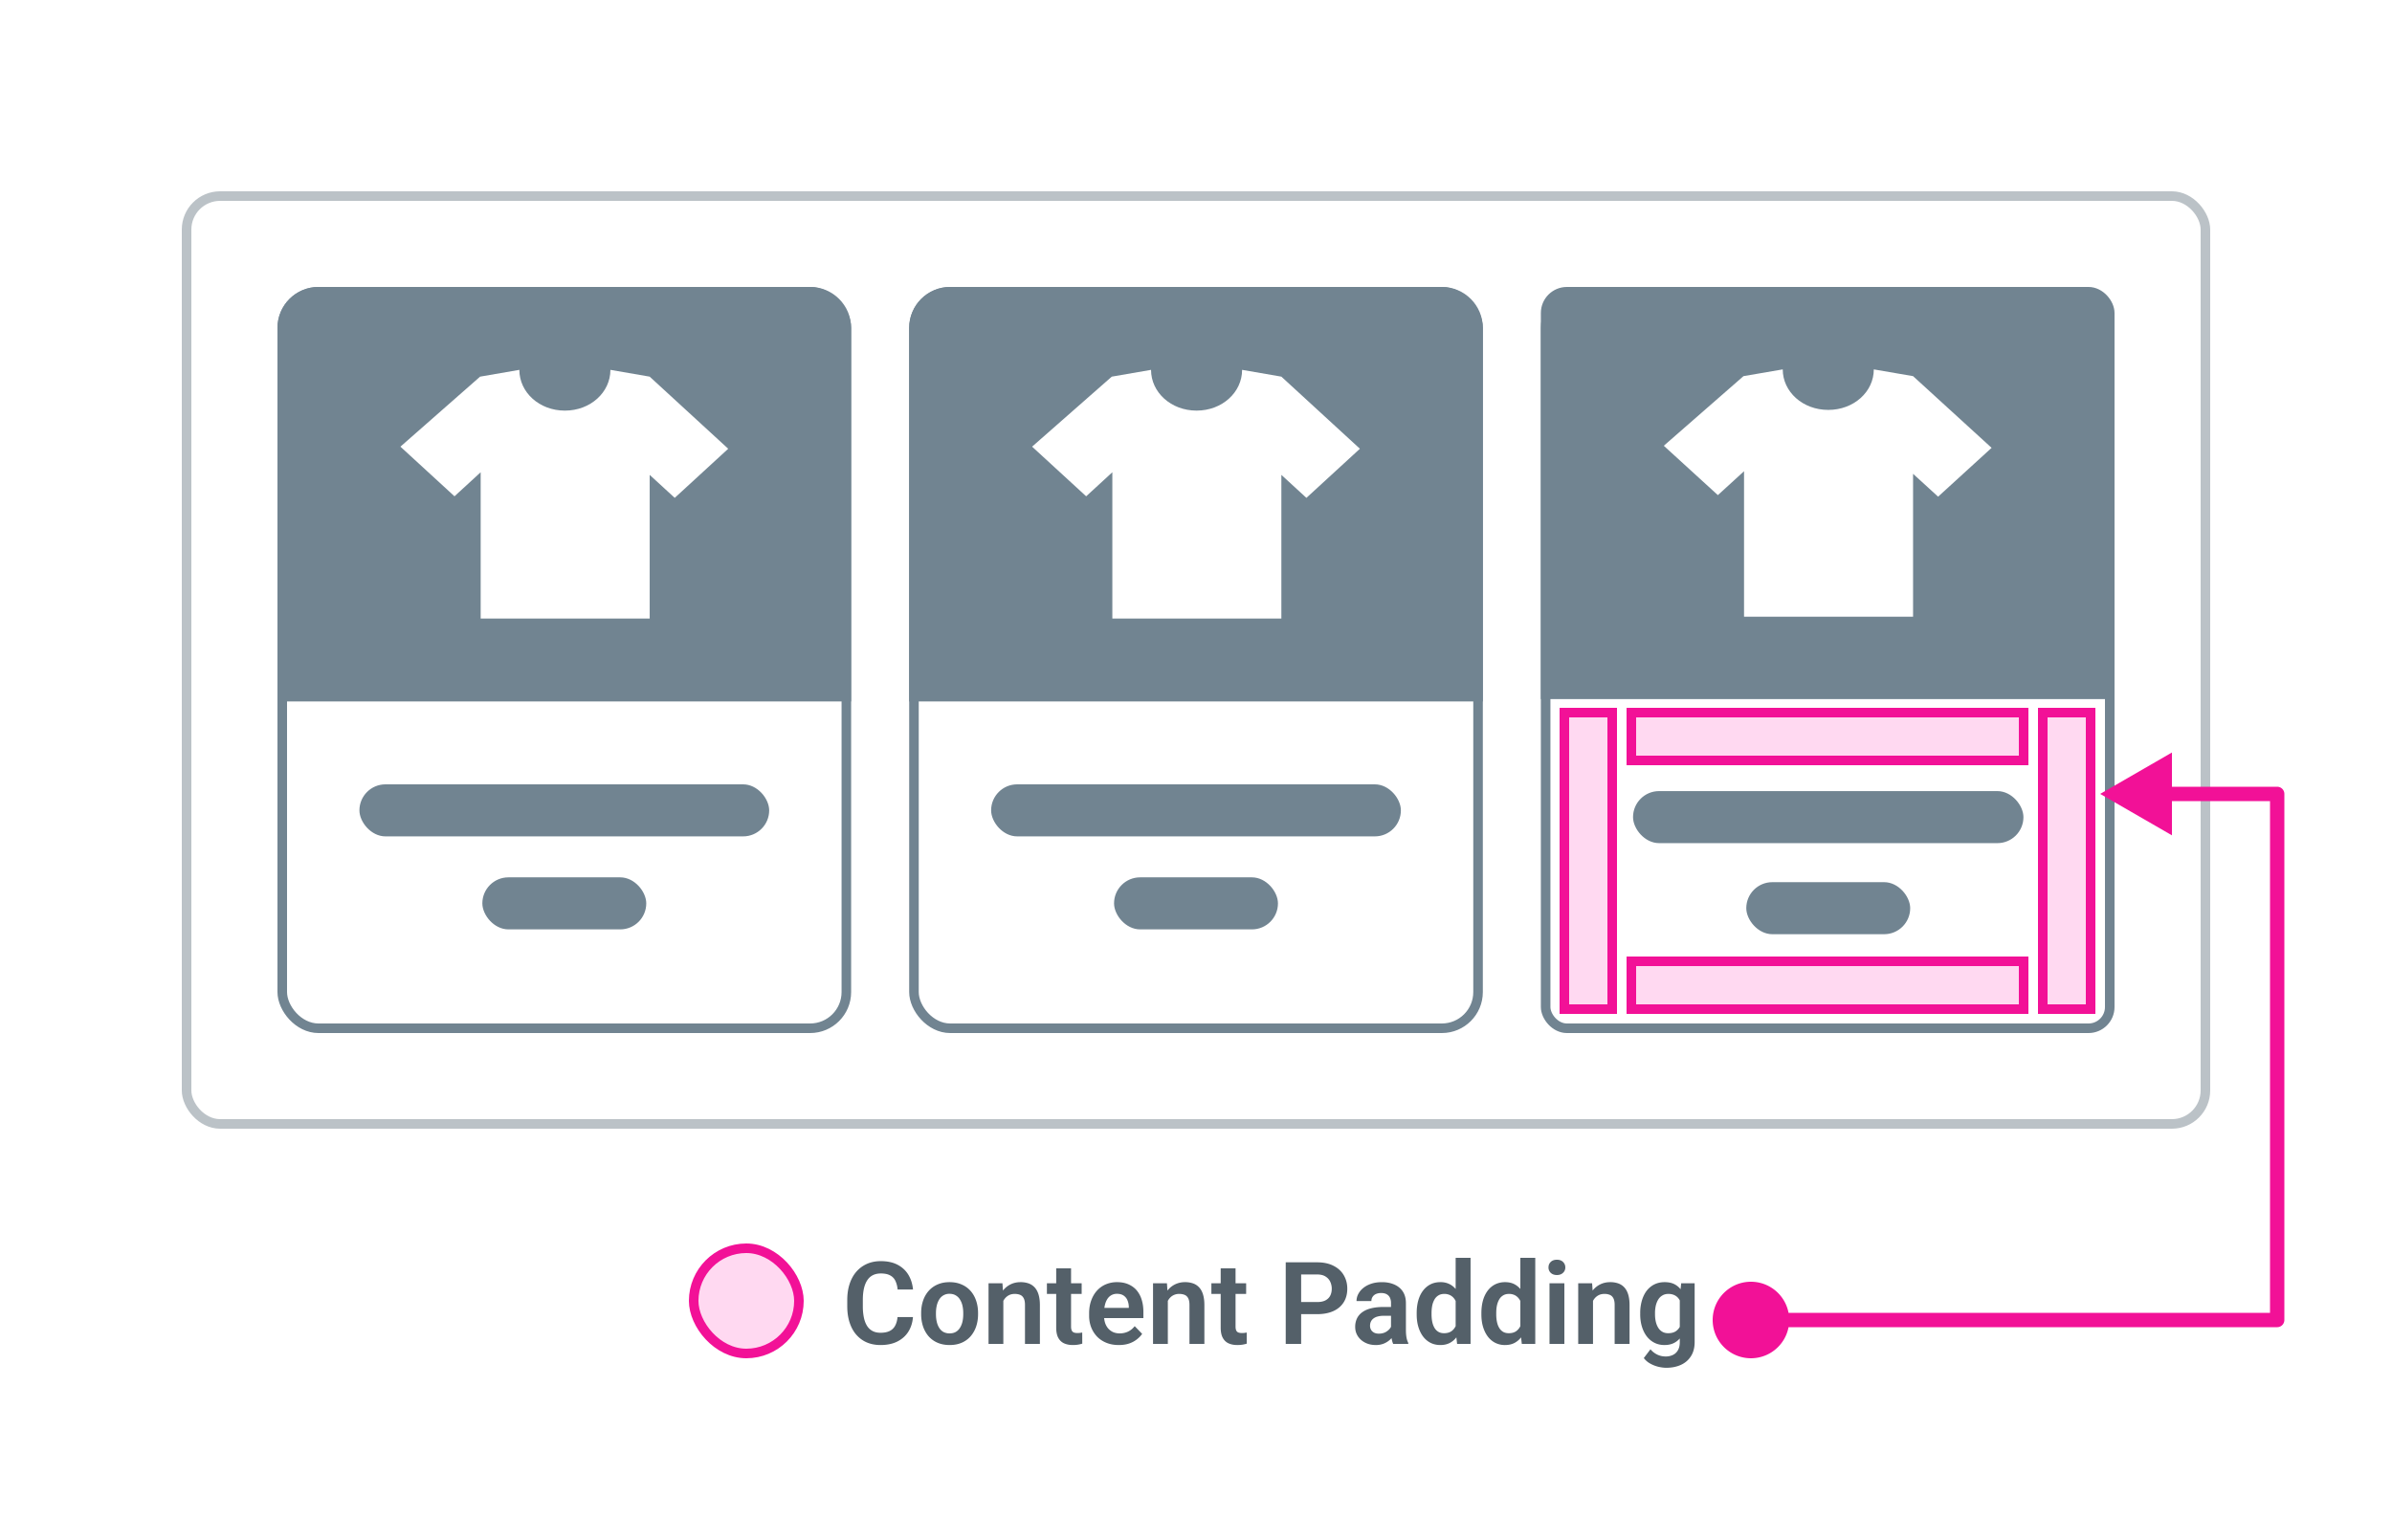 <svg xmlns="http://www.w3.org/2000/svg" width="250" height="161" fill="none" xmlns:v="https://vecta.io/nano"><path fill="#fff" d="M0 0h250v161H0z"/><rect x="72.5" y="130.5" width="11" height="11" rx="5.5" fill="#ffd9f1" stroke="#f21197"/><path d="M93.807 137.693h1.611c-.043.571-.201 1.077-.475 1.518s-.654.781-1.143 1.031-1.08.375-1.775.375c-.535 0-1.018-.094-1.447-.281s-.791-.463-1.096-.815-.531-.781-.691-1.277-.24-1.06-.24-1.682v-.65c0-.621.082-1.182.246-1.682s.398-.925.703-1.277.678-.629 1.107-.82.918-.287 1.453-.287c.695 0 1.283.129 1.764.386s.853.604 1.119 1.049.426.957.48 1.535h-1.611a2.53 2.53 0 0 0-.234-.914 1.23 1.23 0 0 0-.551-.568c-.242-.133-.564-.199-.967-.199-.312 0-.588.058-.826.176s-.43.293-.586.527-.273.519-.352.867-.117.742-.117 1.195v.662a5.85 5.85 0 0 0 .106 1.167c.07.343.18.634.328.873s.34.419.574.544.514.188.838.188c.394 0 .715-.063.961-.188a1.27 1.27 0 0 0 .568-.55c.133-.242.217-.543.252-.903zm2.467-.298v-.124c0-.464.066-.892.199-1.283a2.97 2.97 0 0 1 .58-1.025 2.61 2.61 0 0 1 .932-.674c.367-.164.785-.246 1.254-.246.477 0 .899.082 1.266.246a2.59 2.59 0 0 1 .937.674c.254.289.448.631.58 1.025s.2.819.2 1.283v.124c0 .46-.067.888-.2 1.283a3.03 3.03 0 0 1-.58 1.025 2.6 2.6 0 0 1-.931.674c-.367.16-.787.24-1.26.24s-.889-.08-1.26-.24a2.6 2.6 0 0 1-.937-.674c-.254-.293-.447-.635-.58-1.025a4 4 0 0 1-.199-1.283zm1.547-.124v.124c0 .277.027.537.082.779a2.07 2.07 0 0 0 .252.638c.113.184.26.329.439.434a1.33 1.33 0 0 0 .656.152c.25 0 .465-.05.644-.152s.327-.25.44-.434.203-.396.258-.638.082-.502.082-.779v-.124c0-.273-.028-.529-.082-.767a2.01 2.01 0 0 0-.258-.639 1.23 1.23 0 0 0-.445-.439c-.18-.11-.397-.164-.65-.164a1.21 1.21 0 0 0-.644.164c-.18.105-.326.252-.439.439s-.197.397-.252.639-.082.494-.082.767zm7.043-1.757v4.986h-1.547v-6.34h1.454l.093 1.354zm-.246 1.588h-.457a4.19 4.19 0 0 1 .188-1.254c.121-.375.291-.698.509-.967a2.29 2.29 0 0 1 .791-.621c.305-.145.645-.217 1.02-.217a2.49 2.49 0 0 1 .826.129c.246.086.457.223.633.41s.316.434.41.738.147.672.147 1.114v4.066h-1.559v-4.078c0-.289-.043-.518-.129-.686s-.203-.287-.363-.357-.35-.106-.58-.106c-.239 0-.448.049-.627.147s-.324.225-.446.392-.207.362-.269.581a2.55 2.55 0 0 0-.094.709zm8.432-2.942v1.113h-3.633v-1.113h3.633zm-2.66-1.558h1.552v6.07c0 .187.026.332.077.433s.127.17.228.206.223.052.363.052c.102 0 .196-.006.282-.017l.216-.035.006 1.16c-.129.043-.275.078-.439.105s-.342.041-.545.041c-.348 0-.652-.058-.914-.176s-.465-.314-.61-.58-.216-.625-.216-1.066v-6.193zm6.539 8.015c-.481 0-.912-.078-1.295-.234s-.709-.373-.979-.651c-.265-.281-.47-.607-.615-.978a3.4 3.4 0 0 1-.211-1.207v-.235c0-.488.07-.931.211-1.33s.34-.748.598-1.037.566-.511.925-.668a2.96 2.96 0 0 1 1.19-.234c.449 0 .846.076 1.189.228s.631.36.862.633a2.77 2.77 0 0 1 .521.985c.117.379.176.799.176 1.259v.651h-4.969v-1.067h3.446v-.117c-.008-.246-.055-.47-.141-.674a1.08 1.08 0 0 0-.398-.492c-.18-.125-.413-.187-.698-.187a1.16 1.16 0 0 0-.603.152 1.21 1.21 0 0 0-.422.422 2.06 2.06 0 0 0-.246.644c-.055.25-.082.528-.082.832v.235a2.49 2.49 0 0 0 .105.738 1.77 1.77 0 0 0 .322.592c.145.164.317.293.516.387a1.69 1.69 0 0 0 .691.134 2.01 2.01 0 0 0 .879-.187c.266-.129.496-.318.692-.568l.779.808c-.133.195-.312.383-.539.563a2.76 2.76 0 0 1-.809.439c-.316.109-.681.164-1.095.164zm5.127-5.103v4.986h-1.547v-6.34h1.453l.094 1.354zm-.246 1.588h-.457c.003-.461.066-.879.187-1.254a2.95 2.95 0 0 1 .51-.967 2.27 2.27 0 0 1 .791-.621 2.34 2.34 0 0 1 1.019-.217 2.5 2.5 0 0 1 .827.129c.246.086.457.223.632.41.18.188.317.434.411.738s.146.672.146 1.114v4.066h-1.559v-4.078c0-.289-.043-.518-.128-.686s-.204-.287-.364-.357-.349-.106-.58-.106a1.29 1.29 0 0 0-.627.147c-.176.094-.324.225-.445.392s-.207.362-.27.581-.093.455-.093.709zm8.431-2.942v1.113h-3.633v-1.113h3.633zm-2.66-1.558h1.553v6.07c0 .187.025.332.076.433s.127.17.229.206.222.052.363.052a2.22 2.22 0 0 0 .281-.017l.217-.035.006 1.16c-.129.043-.276.078-.44.105s-.342.041-.545.041c-.347 0-.652-.058-.914-.176s-.465-.314-.609-.58-.217-.625-.217-1.066v-6.193zm10.078 4.787h-2.197v-1.266h2.197c.36 0 .651-.059.873-.176s.393-.285.498-.492.159-.451.159-.721a1.71 1.71 0 0 0-.159-.732c-.105-.227-.271-.41-.498-.551s-.513-.211-.873-.211h-1.67v7.26h-1.611v-8.531h3.281c.664 0 1.231.119 1.699.357.473.235.832.561 1.079.979s.375.886.375 1.418c0 .55-.125 1.025-.375 1.423s-.606.706-1.079.92c-.468.215-1.035.323-1.699.323zm7.723 1.763v-2.923a1.29 1.29 0 0 0-.111-.557.81.81 0 0 0-.34-.363c-.153-.086-.346-.129-.58-.129-.207 0-.389.035-.545.105a.8.8 0 0 0-.352.299c-.082.125-.123.27-.123.434h-1.553c0-.262.063-.51.188-.745a1.99 1.99 0 0 1 .533-.632c.234-.188.514-.334.838-.44s.695-.158 1.102-.158c.48 0 .908.082 1.283.246s.675.402.89.727.328.732.328 1.224v2.766c0 .316.02.588.059.814s.106.416.188.58v.1h-1.577c-.074-.16-.13-.363-.17-.609s-.058-.496-.058-.739zm.217-2.513l.011.92h-.978c-.242 0-.455.025-.639.076a1.18 1.18 0 0 0-.451.211.86.86 0 0 0-.264.328c-.058.125-.088.267-.088.428s.036.296.106.421.18.225.316.299c.141.071.305.106.493.106.273 0 .511-.055.714-.164.203-.114.362-.25.475-.41s.174-.313.182-.458l.445.668a2.62 2.62 0 0 1-.246.51 2.3 2.3 0 0 1-.422.504c-.172.156-.379.285-.621.387a2.18 2.18 0 0 1-.844.152c-.41 0-.777-.082-1.101-.246s-.581-.389-.768-.674-.281-.609-.281-.972a2.02 2.02 0 0 1 .187-.891 1.7 1.7 0 0 1 .557-.65c.246-.18.551-.315.914-.405s.787-.14 1.26-.14h1.043zm6.539 2.513V131.5h1.558v9h-1.406l-.152-1.348zm-4.073-1.746v-.123c0-.484.055-.924.165-1.318s.277-.74.492-1.026.474-.505.779-.662.658-.234 1.049-.234a2.05 2.05 0 0 1 .99.228c.285.153.527.37.727.651a3.46 3.46 0 0 1 .486 1.002c.121.383.209.805.264 1.265v.334c-.055.45-.143.862-.264 1.237s-.283.703-.486.984-.442.492-.727.645-.619.228-1.002.228-.734-.08-1.043-.24a2.29 2.29 0 0 1-.779-.674c-.211-.289-.373-.629-.486-1.019s-.165-.817-.165-1.278zm1.553-.123v.123c0 .274.024.53.071.768s.123.449.228.633.24.32.404.422.371.152.61.152c.304 0 .554-.067.75-.199s.353-.323.463-.557.179-.506.211-.803v-.92c-.016-.234-.057-.451-.124-.65-.062-.199-.152-.371-.269-.516a1.21 1.21 0 0 0-.422-.34 1.35 1.35 0 0 0-.598-.123c-.238 0-.441.053-.609.159a1.16 1.16 0 0 0-.41.427 2.14 2.14 0 0 0-.234.639 4.12 4.12 0 0 0-.071.785zm9.281 1.869V131.5h1.559v9h-1.406l-.153-1.348zm-4.072-1.746v-.123c0-.484.055-.924.164-1.318s.278-.74.492-1.026.475-.505.78-.662a2.29 2.29 0 0 1 1.049-.234c.378 0 .709.076.99.228s.527.37.726.651.366.615.487 1.002.209.805.263 1.265v.334c-.054.45-.142.862-.263 1.237s-.284.703-.487.984-.441.492-.726.645-.619.228-1.002.228a2.23 2.23 0 0 1-1.043-.24 2.28 2.28 0 0 1-.779-.674c-.211-.289-.373-.629-.487-1.019s-.164-.817-.164-1.278zm1.553-.123v.123c0 .274.023.53.07.768s.123.449.229.633.24.32.404.422.371.152.609.152c.305 0 .555-.067.75-.199a1.35 1.35 0 0 0 .463-.557c.11-.238.18-.506.211-.803v-.92a2.54 2.54 0 0 0-.123-.65c-.062-.199-.152-.371-.269-.516a1.22 1.22 0 0 0-.422-.34 1.35 1.35 0 0 0-.598-.123c-.238 0-.441.053-.609.159a1.16 1.16 0 0 0-.41.427c-.106.184-.184.397-.235.639s-.07.504-.07.785zm7.119-3.123v6.34h-1.553v-6.34h1.553zm-1.658-1.658c0-.231.078-.422.234-.574s.375-.229.645-.229.482.076.638.229.241.343.241.574-.08.416-.241.568-.369.229-.638.229-.485-.076-.645-.229a.76.76 0 0 1-.234-.568zm4.652 3.012v4.986h-1.547v-6.34h1.453l.094 1.354zm-.246 1.588h-.457c.004-.461.066-.879.188-1.254s.291-.698.509-.967a2.29 2.29 0 0 1 .791-.621c.305-.145.645-.217 1.02-.217a2.49 2.49 0 0 1 .826.129c.246.086.457.223.633.41s.316.434.41.738.146.672.146 1.114v4.066h-1.558v-4.078c0-.289-.043-.518-.129-.686s-.203-.287-.363-.357a1.42 1.42 0 0 0-.58-.106c-.239 0-.448.049-.627.147s-.325.225-.446.392-.207.362-.269.581a2.55 2.55 0 0 0-.094.709zm9.463-2.942h1.406v6.147c0 .574-.125 1.06-.375 1.459s-.592.707-1.037.914-.963.316-1.553.316c-.254 0-.529-.035-.826-.105a3.37 3.37 0 0 1-.849-.334 2.1 2.1 0 0 1-.674-.58l.697-.915a2.13 2.13 0 0 0 .715.557c.266.129.553.193.861.193a1.67 1.67 0 0 0 .797-.175 1.16 1.16 0 0 0 .51-.504c.121-.219.181-.488.181-.809v-4.717l.147-1.447zm-4.283 3.246v-.123a4.59 4.59 0 0 1 .176-1.318c.117-.399.285-.74.503-1.026.223-.285.491-.505.803-.662.317-.156.672-.234 1.067-.234.418 0 .769.076 1.054.228a1.94 1.94 0 0 1 .715.651c.192.281.34.615.445 1.002.11.383.194.805.252 1.265v.334c-.054.45-.142.862-.263 1.237a3.59 3.59 0 0 1-.469.984 2.06 2.06 0 0 1-.727.645c-.289.152-.628.228-1.019.228s-.742-.08-1.055-.24-.58-.385-.803-.674c-.218-.289-.386-.629-.503-1.019s-.176-.817-.176-1.278zm1.547-.123v.123c0 .274.027.53.082.768s.138.449.252.633.255.32.427.422.377.152.616.152c.32 0 .582-.067.785-.199a1.29 1.29 0 0 0 .469-.557c.109-.238.179-.506.21-.803v-.92c-.019-.234-.062-.451-.128-.65a1.63 1.63 0 0 0-.264-.516c-.113-.144-.258-.257-.434-.34a1.47 1.47 0 0 0-.627-.123c-.234 0-.439.053-.615.159a1.23 1.23 0 0 0-.434.427c-.113.184-.199.397-.257.639a3.54 3.54 0 0 0-.082.785z" fill="#546069"/><rect x="19.5" y="20.5" width="211" height="97" rx="3.5" fill="#fff"/><rect x="19.5" y="20.5" width="211" height="97" rx="3.5" stroke="#bbc2c7"/><rect x="29.5" y="30.5" width="58.957" height="77" rx="3.783" fill="#fff" stroke="#718491"/><path d="M29 34.283C29 31.917 30.917 30 33.283 30h51.391c2.365 0 4.283 1.917 4.283 4.283v39.051H29V34.283z" fill="#718491"/><path d="M76.109 46.915l-8.208-7.538-4.104-.71c0 2.349-2.082 4.261-4.758 4.261s-4.759-1.912-4.759-4.261l-4.104.71-8.327 7.319 5.651 5.189 2.736-2.513v15.294h17.666V49.646l2.617 2.403 5.591-5.135z" fill="#fff"/><g fill="#718491"><rect x="37.565" y="82" width="42.826" height="5.44" rx="2.72"/><rect x="50.413" y="91.723" width="17.131" height="5.44" rx="2.72"/></g><rect x="95.522" y="30.5" width="58.957" height="77" rx="3.783" fill="#fff" stroke="#718491"/><path d="M95.022 34.283c0-2.365 1.917-4.283 4.283-4.283h51.392c2.365 0 4.282 1.917 4.282 4.283v39.051H95.022V34.283z" fill="#718491"/><path d="M142.131 46.914l-8.209-7.538-4.104-.71c0 2.349-2.082 4.261-4.758 4.261s-4.759-1.912-4.759-4.26l-4.104.71-8.327 7.319 5.65 5.189 2.736-2.513v15.294h17.666V49.646l2.617 2.403 5.592-5.135z" fill="#fff"/><g fill="#718491"><rect x="103.587" y="82" width="42.826" height="5.44" rx="2.72"/><rect x="116.435" y="91.723" width="17.131" height="5.44" rx="2.72"/></g><rect x="161.543" y="30.5" width="58.957" height="77" rx="2.22" fill="#fff" stroke="#718491"/><path d="M161.043 34.283c0-2.365 1.918-4.283 4.283-4.283h51.391c2.366 0 4.283 1.917 4.283 4.283v38.806h-59.957V34.283z" fill="#718491"/><path d="M208.152 46.819l-8.208-7.495-4.104-.706c0 2.335-2.082 4.236-4.759 4.236s-4.758-1.901-4.758-4.236l-4.104.706-8.328 7.278 5.651 5.16 2.736-2.498v15.208h17.666V49.535l2.617 2.39 5.591-5.105z" fill="#fff"/><g fill="#718491"><rect x="170.677" y="82.706" width="40.803" height="5.44" rx="2.72"/><rect x="182.513" y="92.227" width="17.131" height="5.44" rx="2.72"/></g><path d="M179 138a4 4 0 1 0 8 0 4 4 0 1 0-8 0zm59 0v.75a.75.75 0 0 0 .75-.75H238zm0-55h.75a.75.75 0 0 0-.75-.75V83zm-18.5 0l7.5 4.33v-8.66L219.5 83zM183 138.75h55v-1.5h-55v1.5zm55.75-.75V83h-1.5v55h1.5zM238 82.25h-11.75v1.5H238v-1.5z" fill="#f21197"/><g fill="#ffd9f1" stroke="#f21197"><path d="M170.5 74.5h41v5h-41zm0 26h41v5h-41z"/><path transform="rotate(90 168.5 74.5)" d="M168.5 74.5h31v5h-31z"/><path transform="rotate(90 218.5 74.5)" d="M218.5 74.5h31v5h-31z"/></g></svg>